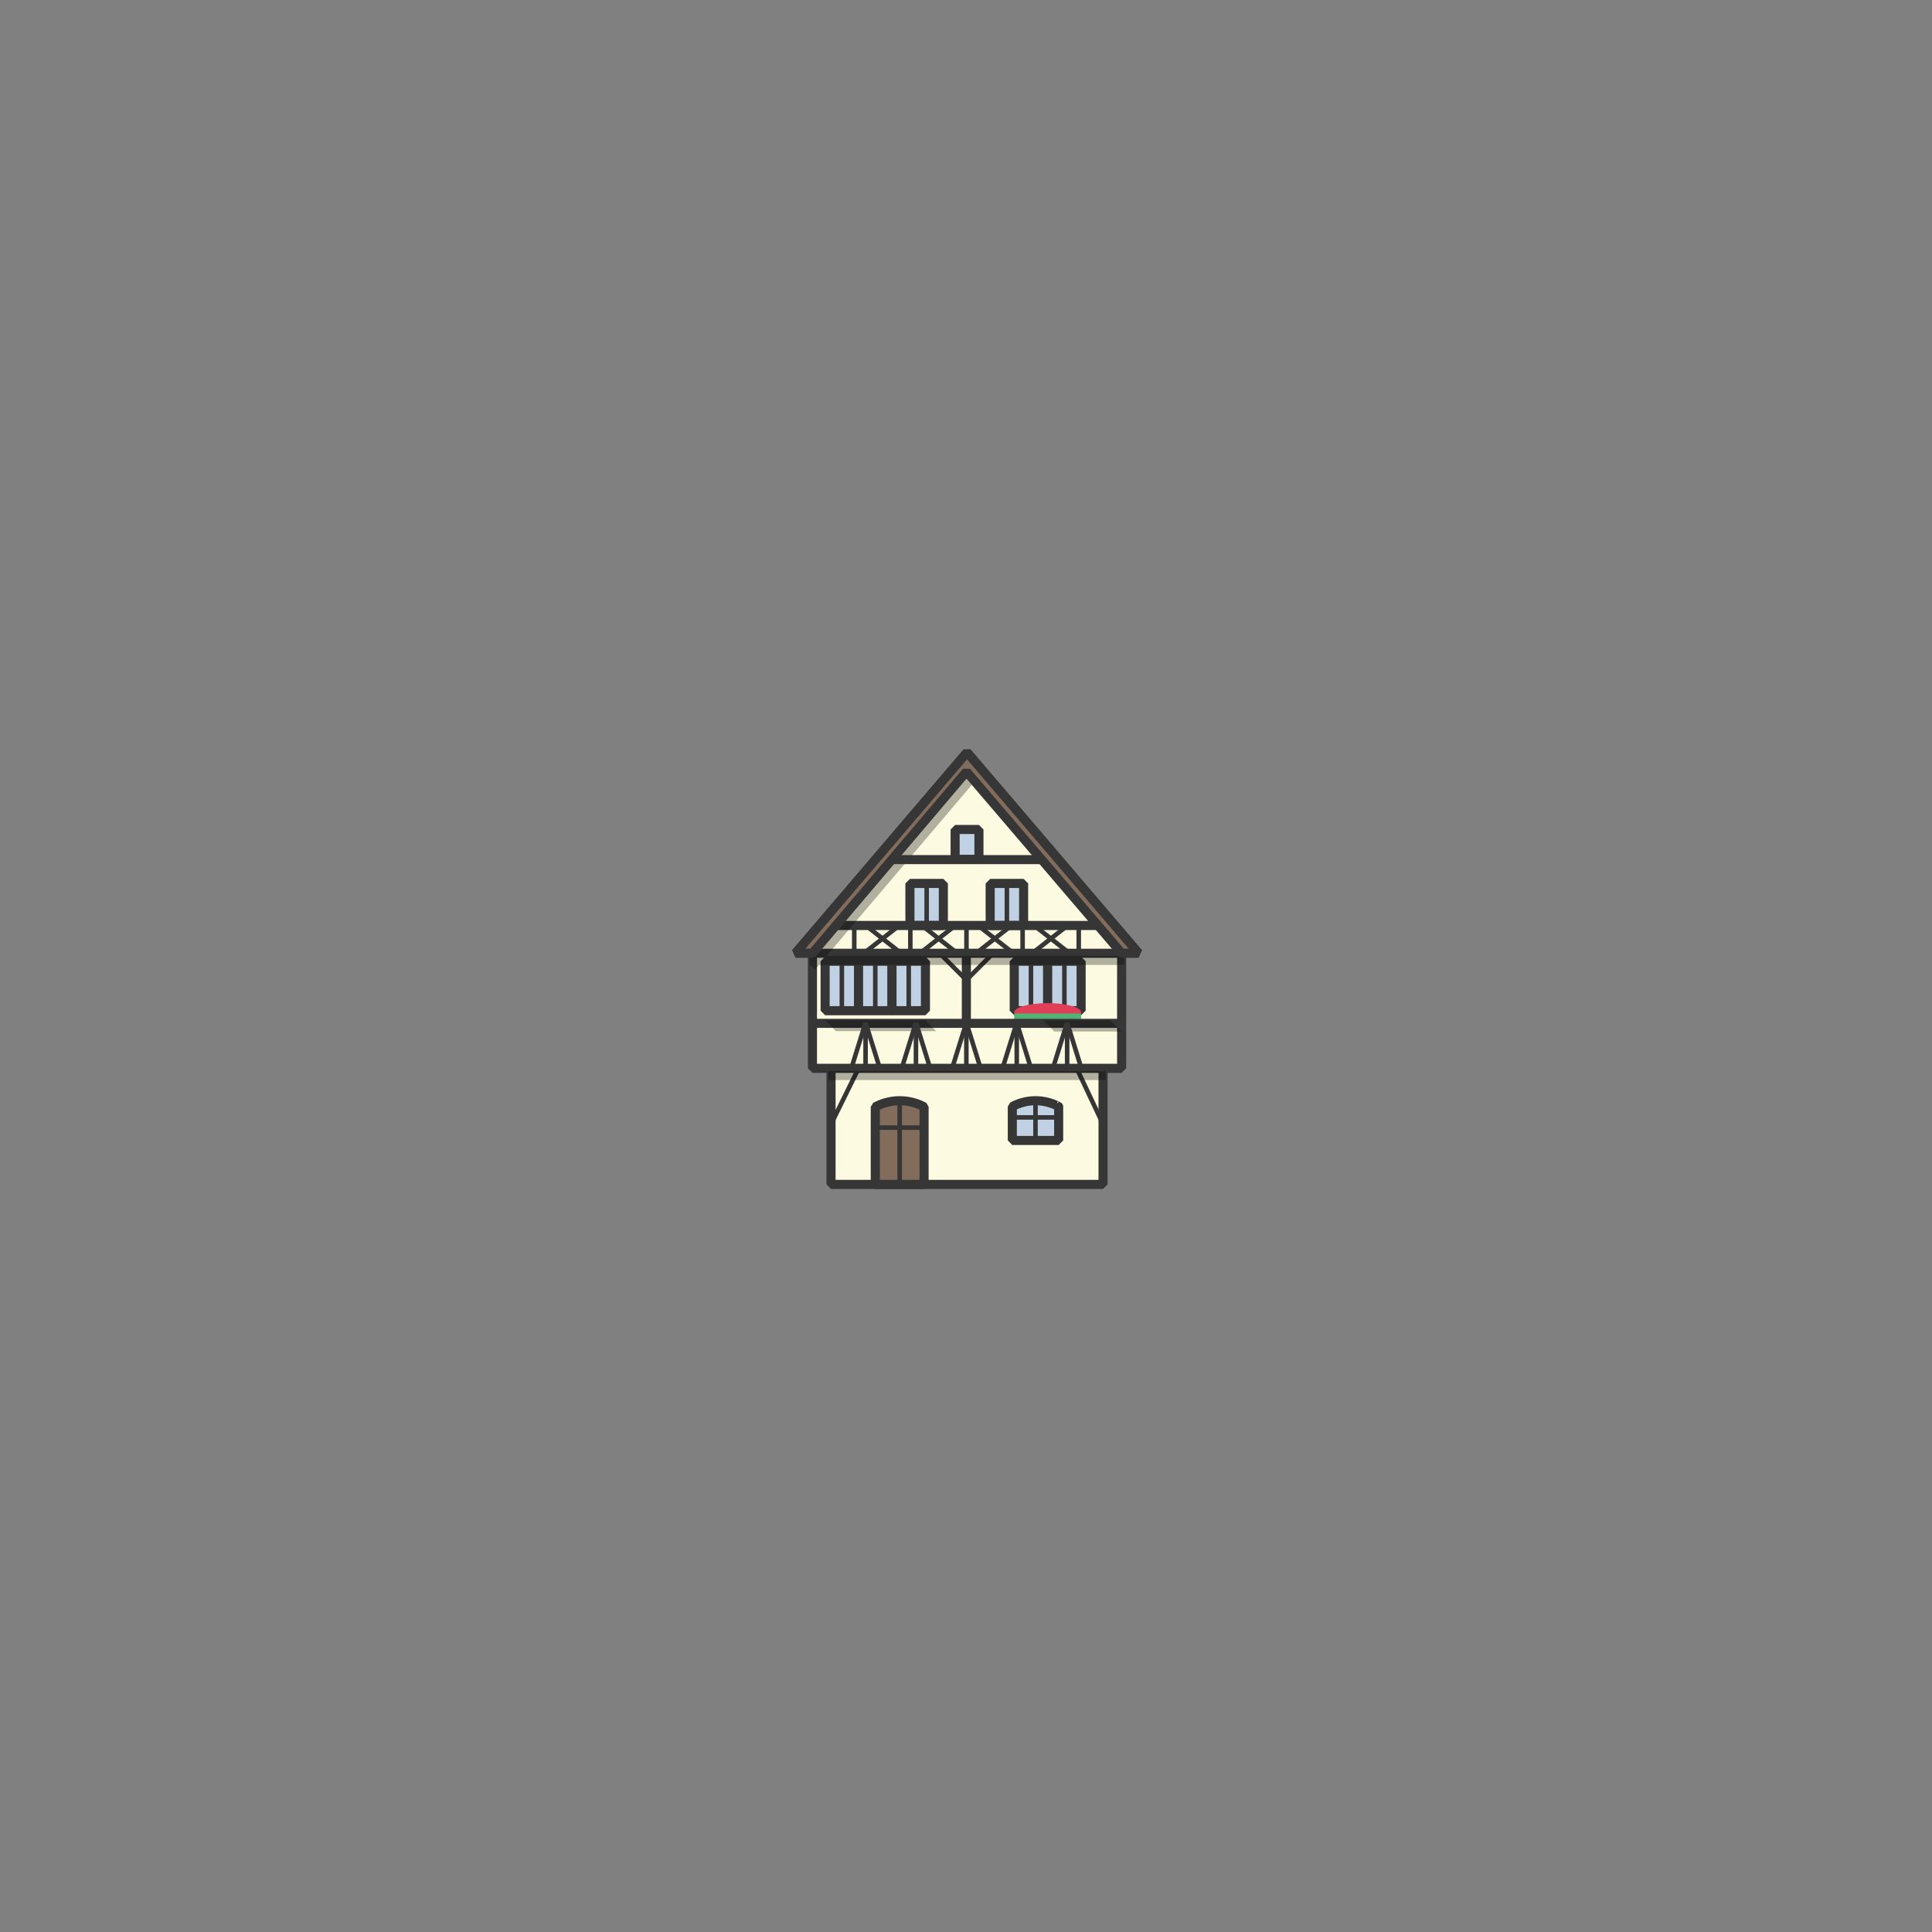 <?xml version="1.0" encoding="utf-8"?>
<!-- Generator: Adobe Illustrator 16.0.0, SVG Export Plug-In . SVG Version: 6.00 Build 0)  -->
<!DOCTYPE svg PUBLIC "-//W3C//DTD SVG 1.1//EN" "http://www.w3.org/Graphics/SVG/1.1/DTD/svg11.dtd">
<svg version="1.1" id="Layer_1" xmlns="http://www.w3.org/2000/svg" xmlns:xlink="http://www.w3.org/1999/xlink" x="0px" y="0px"
	 width="850.39px" height="850.39px" viewBox="0 0 850.39 850.39" enable-background="new 0 0 850.39 850.39" xml:space="preserve">
<rect x="0" y="0" width="850.39" height="850.39" fill="#808080" stroke="none"/>
<g>
	<polygon fill="#FCFAE1" stroke="#373636" stroke-width="4" stroke-linejoin="bevel" stroke-miterlimit="10" points="
		357.611,419.554 350.174,419.554 425.654,331.148 501.133,419.554 493.696,419.554 493.696,470.24 485.517,470.24 485.517,521.331 
		365.791,521.331 365.791,470.24 357.611,470.24 	"/>
	
		<line fill="none" stroke="#373636" stroke-width="4" stroke-linejoin="bevel" stroke-miterlimit="10" x1="365.791" y1="470.24" x2="485.517" y2="470.24"/>
	
		<line fill="none" stroke="#373636" stroke-width="4" stroke-linejoin="bevel" stroke-miterlimit="10" x1="493.696" y1="419.588" x2="357.611" y2="419.588"/>
	<g>
		
			<rect x="363.186" y="423.094" fill="#BFD1E2" stroke="#373636" stroke-width="4" stroke-linejoin="bevel" stroke-miterlimit="10" width="14.719" height="21.777"/>
		
			<line fill="none" stroke="#373636" stroke-width="2" stroke-linejoin="bevel" stroke-miterlimit="10" x1="370.546" y1="423.094" x2="370.546" y2="444.871"/>
	</g>
	<g>
		
			<rect x="377.905" y="423.094" fill="#BFD1E2" stroke="#373636" stroke-width="4" stroke-linejoin="bevel" stroke-miterlimit="10" width="14.719" height="21.777"/>
		
			<line fill="none" stroke="#373636" stroke-width="2" stroke-linejoin="bevel" stroke-miterlimit="10" x1="385.265" y1="423.094" x2="385.265" y2="444.871"/>
	</g>
	<g>
		
			<rect x="392.624" y="423.094" fill="#BFD1E2" stroke="#373636" stroke-width="4" stroke-linejoin="bevel" stroke-miterlimit="10" width="14.719" height="21.777"/>
		
			<line fill="none" stroke="#373636" stroke-width="2" stroke-linejoin="bevel" stroke-miterlimit="10" x1="399.984" y1="423.094" x2="399.984" y2="444.871"/>
	</g>
	<g>
		
			<rect x="400.513" y="388.855" fill="#BFD1E2" stroke="#373636" stroke-width="4" stroke-linejoin="bevel" stroke-miterlimit="10" width="14.719" height="18.509"/>
		
			<line fill="none" stroke="#373636" stroke-width="2" stroke-linejoin="bevel" stroke-miterlimit="10" x1="407.872" y1="388.855" x2="407.872" y2="407.364"/>
	</g>
	<g>
		
			<rect x="435.835" y="388.855" fill="#BFD1E2" stroke="#373636" stroke-width="4" stroke-linejoin="bevel" stroke-miterlimit="10" width="14.72" height="18.509"/>
		
			<line fill="none" stroke="#373636" stroke-width="2" stroke-linejoin="bevel" stroke-miterlimit="10" x1="443.195" y1="388.855" x2="443.195" y2="407.364"/>
	</g>
	<g>
		
			<rect x="420.416" y="365.097" fill="#BFD1E2" stroke="#373636" stroke-width="4" stroke-linejoin="bevel" stroke-miterlimit="10" width="10.475" height="13.172"/>
	</g>
	<g>
		
			<rect x="446.426" y="423.094" fill="#BFD1E2" stroke="#373636" stroke-width="4" stroke-linejoin="bevel" stroke-miterlimit="10" width="14.719" height="21.777"/>
		
			<line fill="none" stroke="#373636" stroke-width="2" stroke-linejoin="bevel" stroke-miterlimit="10" x1="453.785" y1="423.094" x2="453.785" y2="444.871"/>
	</g>
	<g>
		
			<rect x="461.145" y="423.094" fill="#BFD1E2" stroke="#373636" stroke-width="4" stroke-linejoin="bevel" stroke-miterlimit="10" width="14.72" height="21.777"/>
		
			<line fill="none" stroke="#373636" stroke-width="2" stroke-linejoin="bevel" stroke-miterlimit="10" x1="468.505" y1="423.094" x2="468.505" y2="444.871"/>
	</g>
	<g>
		<ellipse fill="#E03F57" cx="461.146" cy="445.664" rx="14.739" ry="4.134"/>
		
			<line fill="none" stroke="#52B375" stroke-width="4" stroke-miterlimit="10" x1="446.426" y1="448.095" x2="475.864" y2="448.095"/>
	</g>
	
		<line fill="none" stroke="#373636" stroke-width="4" stroke-linejoin="bevel" stroke-miterlimit="10" x1="357.611" y1="450.437" x2="493.696" y2="450.437"/>
	
		<line fill="none" stroke="#373636" stroke-width="4" stroke-linejoin="bevel" stroke-miterlimit="10" x1="425.352" y1="419.588" x2="425.352" y2="450.437"/>
	
		<line fill="none" stroke="#373636" stroke-width="2" stroke-linejoin="bevel" stroke-miterlimit="10" x1="425.352" y1="431.369" x2="413.808" y2="419.825"/>
	
		<line fill="none" stroke="#373636" stroke-width="2" stroke-linejoin="bevel" stroke-miterlimit="10" x1="425.352" y1="431.369" x2="437.302" y2="419.418"/>
	
		<line fill="none" stroke="#373636" stroke-width="2" stroke-linejoin="bevel" stroke-miterlimit="10" x1="377.905" y1="470.24" x2="365.791" y2="494.836"/>
	
		<line fill="none" stroke="#373636" stroke-width="2" stroke-linejoin="bevel" stroke-miterlimit="10" x1="473.918" y1="470.24" x2="485.517" y2="494.836"/>
	
		<line fill="none" stroke="#373636" stroke-width="4" stroke-linejoin="bevel" stroke-miterlimit="10" x1="360.581" y1="407.364" x2="490.658" y2="407.364"/>
	<g opacity="0.3">
		<polygon points="429.582,335.075 356.454,420.779 356.454,424.491 358.701,426.795 429.34,343.58 		"/>
		<rect x="356.454" y="420.779" width="138.409" height="3.949"/>
		<rect x="364.575" y="471.444" width="122.082" height="3.949"/>
		<polygon points="412.05,453.849 367.893,453.849 363.33,449.143 407.488,449.143 		"/>
		<polygon points="493.52,454.024 464.062,454.024 459.363,449.143 488.82,449.143 		"/>
	</g>
	<polygon fill="#826C5C" stroke="#373636" stroke-width="4" stroke-linejoin="bevel" stroke-miterlimit="10" points="
		501.133,419.554 493.696,419.554 425.412,339.652 357.611,419.554 350.174,419.554 425.654,331.148 	"/>
	<g>
		<path fill="#BFD1E2" stroke="#373636" stroke-width="4" stroke-linejoin="bevel" stroke-miterlimit="10" d="M445.582,487.062
			v14.919h20.396v-14.919C465.979,487.062,456.553,481.258,445.582,487.062z"/>
		
			<line fill="none" stroke="#373636" stroke-width="2" stroke-linejoin="bevel" stroke-miterlimit="10" x1="455.781" y1="484.484" x2="455.781" y2="501.98"/>
		
			<line fill="none" stroke="#373636" stroke-width="2" stroke-linejoin="bevel" stroke-miterlimit="10" x1="445.582" y1="491.847" x2="465.979" y2="491.847"/>
	</g>
	<g>
		<path fill="#826C5C" stroke="#373636" stroke-width="4" stroke-linejoin="bevel" stroke-miterlimit="10" d="M385.265,487.198
			v34.133h21.476v-34.133C406.741,487.198,396.815,481.087,385.265,487.198z"/>
		
			<line fill="none" stroke="#373636" stroke-width="2" stroke-linejoin="bevel" stroke-miterlimit="10" x1="396.003" y1="484.486" x2="396.003" y2="521.331"/>
		
			<line fill="none" stroke="#373636" stroke-width="2" stroke-linejoin="bevel" stroke-miterlimit="10" x1="385.265" y1="496.335" x2="406.741" y2="496.335"/>
	</g>
	
		<line fill="none" stroke="#373636" stroke-width="4" stroke-linejoin="bevel" stroke-miterlimit="10" x1="392.624" y1="378.371" x2="458.501" y2="378.371"/>
	<g>
		
			<line fill="none" stroke="#373636" stroke-width="2" stroke-linejoin="bevel" stroke-miterlimit="10" x1="400.695" y1="407.364" x2="400.695" y2="418.906"/>
		
			<line fill="none" stroke="#373636" stroke-width="2" stroke-linejoin="bevel" stroke-miterlimit="10" x1="376.007" y1="407.364" x2="376.007" y2="418.906"/>
		
			<line fill="none" stroke="#373636" stroke-width="2" stroke-linejoin="bevel" stroke-miterlimit="10" x1="395.8" y1="407.364" x2="381.083" y2="418.906"/>
		
			<line fill="none" stroke="#373636" stroke-width="2" stroke-linejoin="bevel" stroke-miterlimit="10" x1="381.083" y1="407.364" x2="395.8" y2="418.906"/>
	</g>
	<g>
		
			<line fill="none" stroke="#373636" stroke-width="2" stroke-linejoin="bevel" stroke-miterlimit="10" x1="425.401" y1="407.364" x2="425.401" y2="418.906"/>
		
			<line fill="none" stroke="#373636" stroke-width="2" stroke-linejoin="bevel" stroke-miterlimit="10" x1="420.507" y1="407.364" x2="405.79" y2="418.906"/>
		
			<line fill="none" stroke="#373636" stroke-width="2" stroke-linejoin="bevel" stroke-miterlimit="10" x1="405.79" y1="407.364" x2="420.507" y2="418.906"/>
	</g>
	<g>
		
			<line fill="none" stroke="#373636" stroke-width="2" stroke-linejoin="bevel" stroke-miterlimit="10" x1="450.108" y1="407.364" x2="450.108" y2="418.906"/>
		
			<line fill="none" stroke="#373636" stroke-width="2" stroke-linejoin="bevel" stroke-miterlimit="10" x1="445.215" y1="407.364" x2="430.498" y2="418.906"/>
		
			<line fill="none" stroke="#373636" stroke-width="2" stroke-linejoin="bevel" stroke-miterlimit="10" x1="430.498" y1="407.364" x2="445.215" y2="418.906"/>
	</g>
	<g>
		
			<line fill="none" stroke="#373636" stroke-width="2" stroke-linejoin="bevel" stroke-miterlimit="10" x1="474.816" y1="407.364" x2="474.816" y2="418.906"/>
		
			<line fill="none" stroke="#373636" stroke-width="2" stroke-linejoin="bevel" stroke-miterlimit="10" x1="469.922" y1="407.364" x2="455.204" y2="418.906"/>
		
			<line fill="none" stroke="#373636" stroke-width="2" stroke-linejoin="bevel" stroke-miterlimit="10" x1="455.204" y1="407.364" x2="469.922" y2="418.906"/>
	</g>
	<g>
		
			<line fill="none" stroke="#373636" stroke-width="2" stroke-linejoin="bevel" stroke-miterlimit="10" x1="380.988" y1="450.12" x2="380.988" y2="469.793"/>
		
			<line fill="none" stroke="#373636" stroke-width="2" stroke-linejoin="bevel" stroke-miterlimit="10" x1="380.988" y1="450.12" x2="374.863" y2="469.793"/>
		
			<line fill="none" stroke="#373636" stroke-width="2" stroke-linejoin="bevel" stroke-miterlimit="10" x1="380.987" y1="450.12" x2="387.111" y2="469.793"/>
	</g>
	<g>
		
			<line fill="none" stroke="#373636" stroke-width="2" stroke-linejoin="bevel" stroke-miterlimit="10" x1="403.17" y1="450.12" x2="403.17" y2="469.793"/>
		
			<line fill="none" stroke="#373636" stroke-width="2" stroke-linejoin="bevel" stroke-miterlimit="10" x1="403.17" y1="450.12" x2="397.045" y2="469.793"/>
		
			<line fill="none" stroke="#373636" stroke-width="2" stroke-linejoin="bevel" stroke-miterlimit="10" x1="403.169" y1="450.12" x2="409.293" y2="469.793"/>
	</g>
	<g>
		
			<line fill="none" stroke="#373636" stroke-width="2" stroke-linejoin="bevel" stroke-miterlimit="10" x1="425.352" y1="450.12" x2="425.352" y2="469.793"/>
		
			<line fill="none" stroke="#373636" stroke-width="2" stroke-linejoin="bevel" stroke-miterlimit="10" x1="425.352" y1="450.12" x2="419.228" y2="469.793"/>
		
			<line fill="none" stroke="#373636" stroke-width="2" stroke-linejoin="bevel" stroke-miterlimit="10" x1="425.351" y1="450.12" x2="431.476" y2="469.793"/>
	</g>
	<g>
		
			<line fill="none" stroke="#373636" stroke-width="2" stroke-linejoin="bevel" stroke-miterlimit="10" x1="447.535" y1="450.12" x2="447.535" y2="469.793"/>
		
			<line fill="none" stroke="#373636" stroke-width="2" stroke-linejoin="bevel" stroke-miterlimit="10" x1="447.535" y1="450.12" x2="441.41" y2="469.793"/>
		
			<line fill="none" stroke="#373636" stroke-width="2" stroke-linejoin="bevel" stroke-miterlimit="10" x1="447.533" y1="450.12" x2="453.658" y2="469.793"/>
	</g>
	<g>
		
			<line fill="none" stroke="#373636" stroke-width="2" stroke-linejoin="bevel" stroke-miterlimit="10" x1="469.717" y1="450.12" x2="469.717" y2="469.793"/>
		
			<line fill="none" stroke="#373636" stroke-width="2" stroke-linejoin="bevel" stroke-miterlimit="10" x1="469.717" y1="450.12" x2="463.592" y2="469.793"/>
		
			<line fill="none" stroke="#373636" stroke-width="2" stroke-linejoin="bevel" stroke-miterlimit="10" x1="469.716" y1="450.12" x2="475.84" y2="469.793"/>
	</g>
</g>
<g>
</g>
<g>
</g>
<g>
</g>
<g>
</g>
<g>
</g>
<g>
</g>
</svg>
